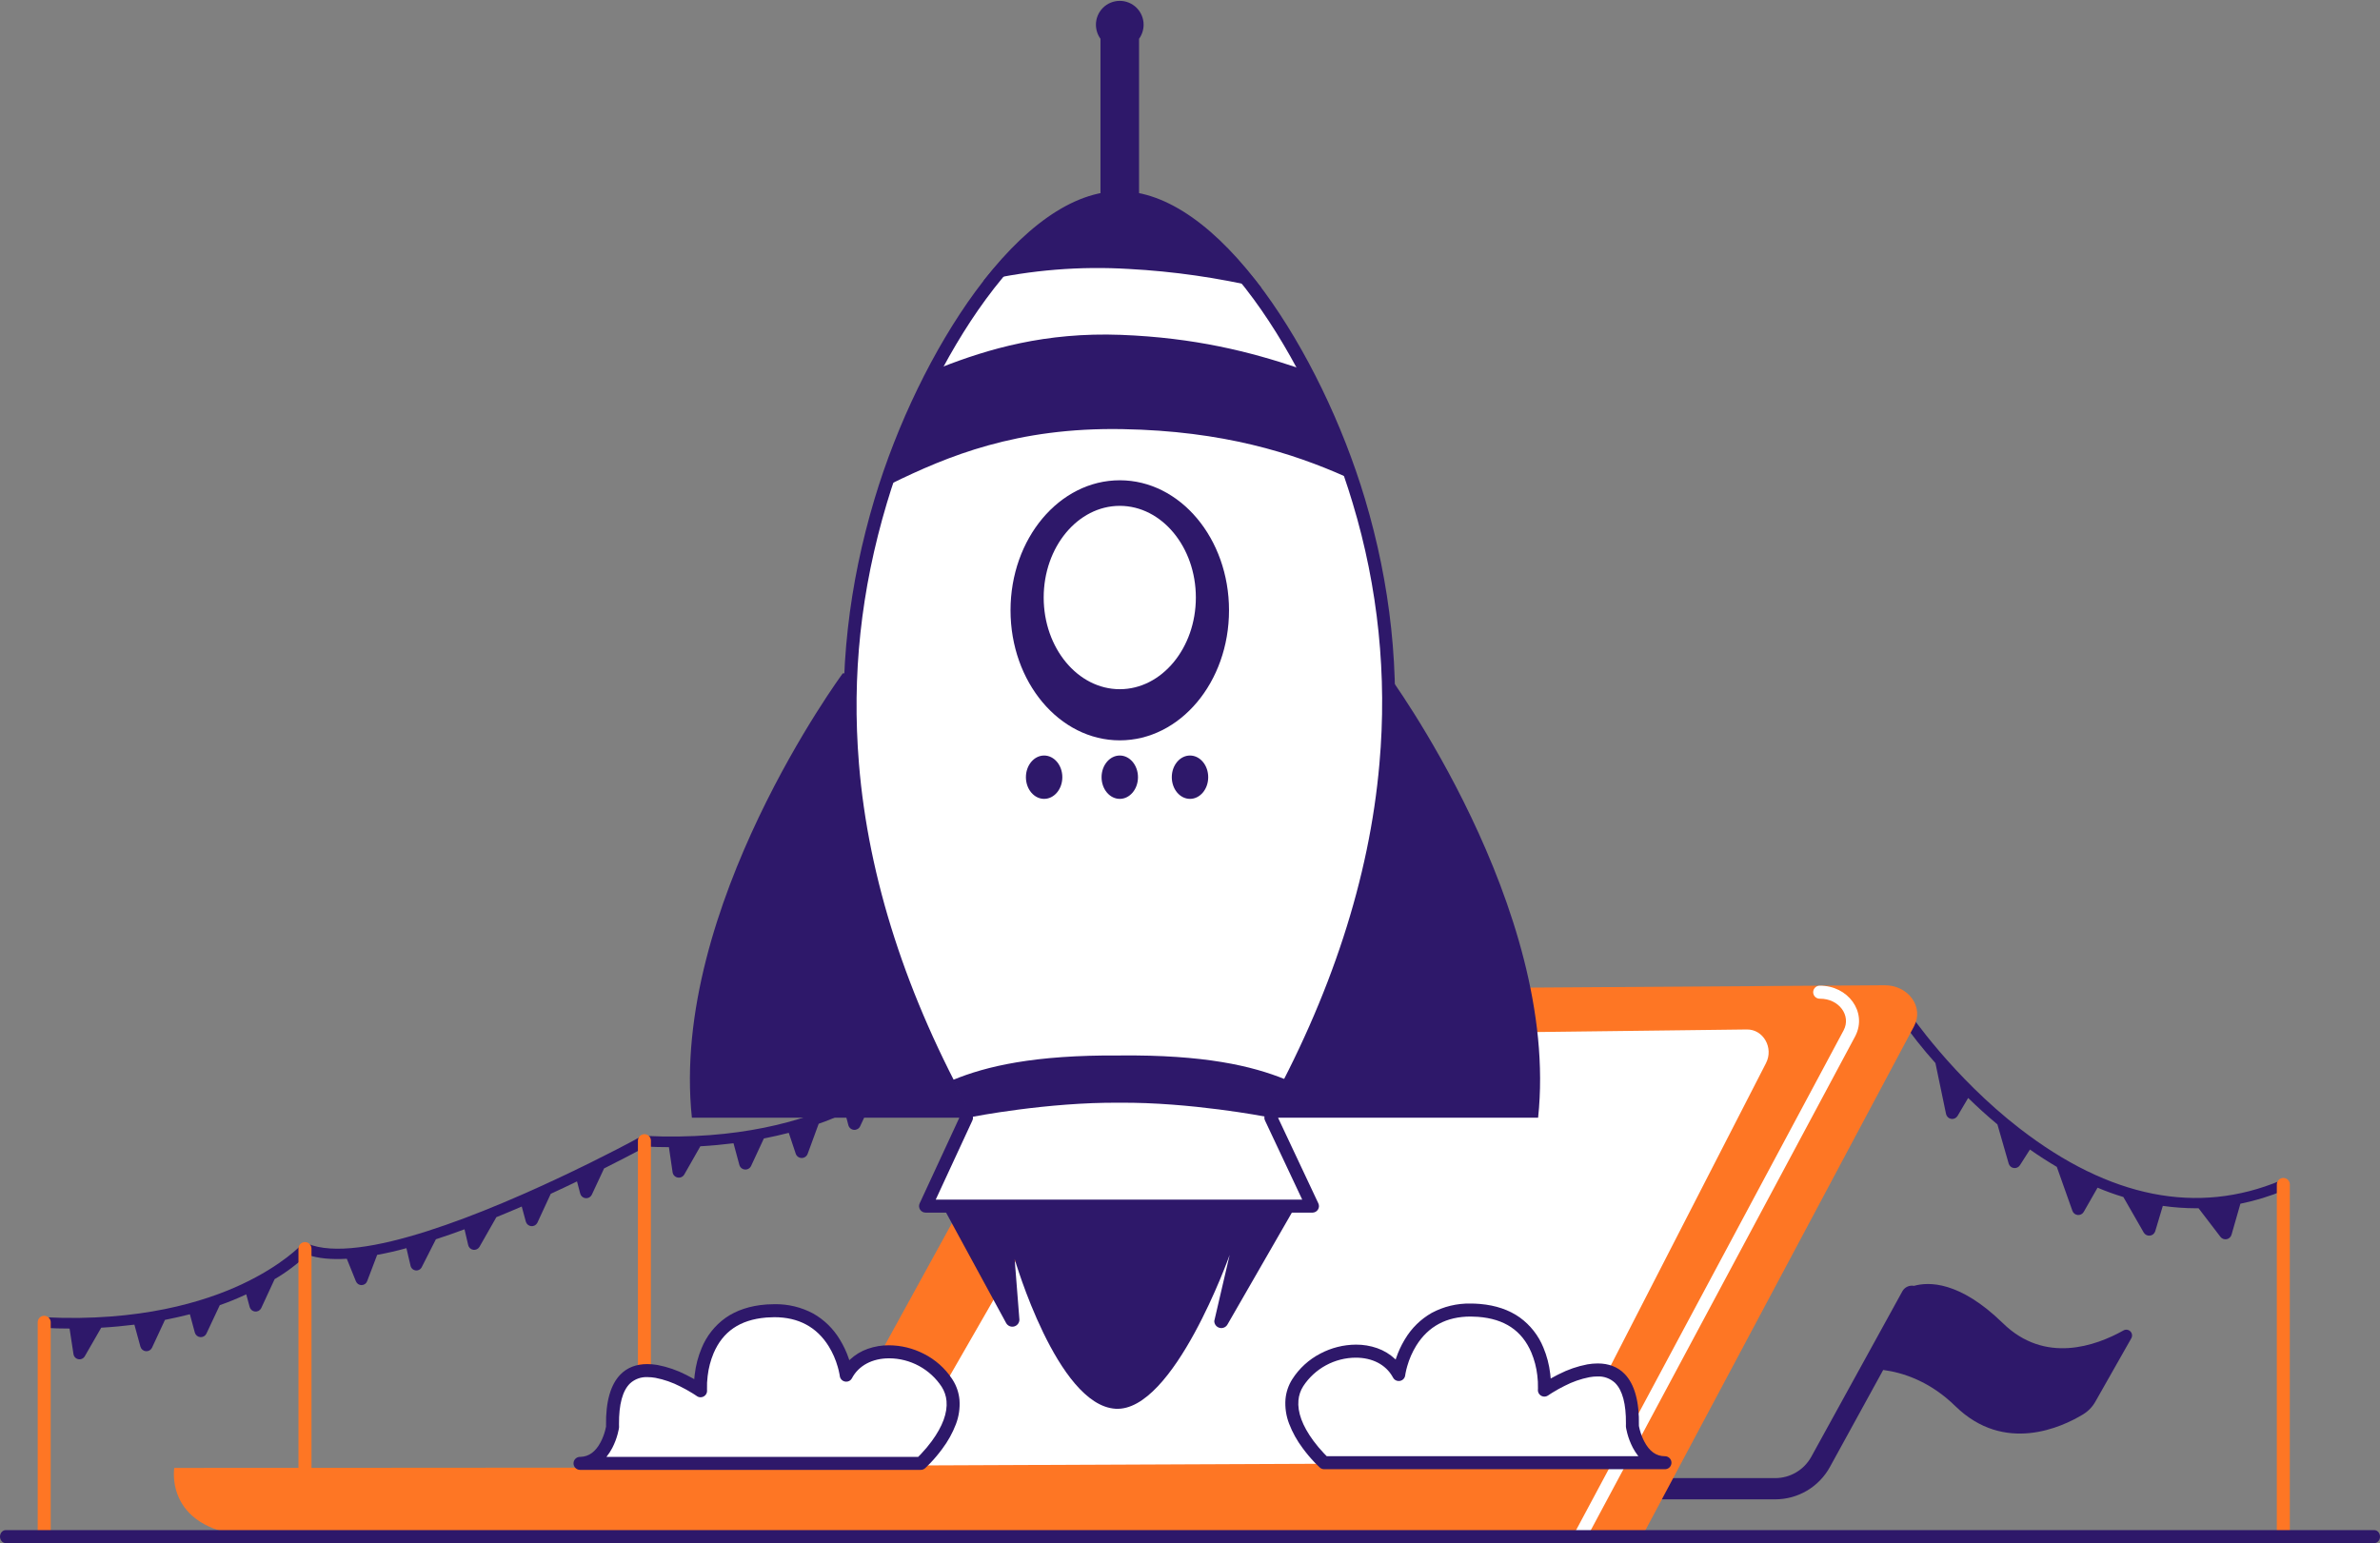 <svg viewBox="0 0 1098 712" fill="none" xmlns="http://www.w3.org/2000/svg">
<rect x="0" y="0" width="1098" height="712" fill="#808080" stroke="none"/>
<path d="M979.6 613.9C966.9 621 943.4 629.5 924 610.5C904 591 889.7 591.4 883 593.3C881.977 593.102 880.918 593.227 879.968 593.657C879.019 594.087 878.227 594.801 877.7 595.7L835.6 672.2C833.958 675.165 831.553 677.636 828.634 679.359C825.715 681.082 822.389 681.994 819 682H681.9C680.6 682 679.354 682.516 678.435 683.435C677.516 684.354 677 685.6 677 686.9C677 688.199 677.516 689.446 678.435 690.365C679.354 691.284 680.6 691.8 681.9 691.8H819C824.149 691.798 829.204 690.414 833.636 687.793C838.068 685.173 841.717 681.411 844.2 676.9L868.8 632.1C878 633.3 890.5 637.4 902.2 648.9C924.8 670.9 951.3 658.5 961 652.6C963.377 651.157 965.34 649.125 966.7 646.7L983.2 617.6C983.521 617.096 983.663 616.498 983.602 615.904C983.541 615.31 983.281 614.753 982.864 614.325C982.448 613.897 981.899 613.622 981.306 613.545C980.714 613.467 980.112 613.593 979.6 613.9V613.9Z" fill="#2E186A"/>
<path d="M299.2 525.4C299.059 525.095 298.857 524.822 298.606 524.599C298.355 524.377 298.06 524.208 297.741 524.105C297.422 524.001 297.084 523.965 296.75 523.999C296.416 524.033 296.092 524.135 295.8 524.3C295.4 524.5 291.2 527.1 272.9 536.2L264.5 540.3C224.6 559.5 165.7 583.9 141.8 573.8C141.33 573.592 140.806 573.539 140.303 573.647C139.8 573.754 139.344 574.018 139 574.4C138.9 574.5 130.3 583.8 111.5 592.6C94.2 600.7 64.4 609.9 20.9 607.8C20.538 607.772 20.174 607.828 19.837 607.964C19.501 608.1 19.2 608.311 18.958 608.582C18.716 608.853 18.54 609.176 18.443 609.526C18.346 609.876 18.332 610.243 18.4 610.6C18.503 611.17 18.797 611.688 19.233 612.069C19.669 612.451 20.221 612.673 20.8 612.7C24.7 612.9 28.4 613 32.1 613L33.9 624.8C33.988 625.373 34.251 625.906 34.653 626.324C35.055 626.742 35.577 627.025 36.147 627.135C36.717 627.244 37.307 627.175 37.835 626.936C38.364 626.697 38.806 626.3 39.1 625.8L46.7 612.6C52 612.3 57.1 611.8 62 611.2L64.8 621.4C64.961 621.95 65.283 622.44 65.725 622.805C66.168 623.171 66.709 623.395 67.28 623.449C67.851 623.503 68.425 623.384 68.928 623.108C69.431 622.831 69.839 622.411 70.1 621.9L76.1 609C80.2 608.2 84 607.3 87.6 606.4L89.9 614.9C90.061 615.45 90.383 615.94 90.825 616.305C91.267 616.671 91.809 616.895 92.38 616.949C92.951 617.003 93.525 616.884 94.028 616.608C94.531 616.331 94.939 615.911 95.2 615.4L101.4 602.2C105.553 600.753 109.626 599.084 113.6 597.2L115.2 603.1C115.361 603.65 115.683 604.14 116.125 604.505C116.568 604.871 117.109 605.095 117.68 605.149C118.251 605.203 118.825 605.084 119.328 604.808C119.831 604.531 120.239 604.111 120.5 603.6L126.7 590.2C132.126 587.034 137.16 583.241 141.7 578.9C146.8 580.7 153 581.2 160 580.8L164.2 591.2C164.409 591.725 164.773 592.174 165.244 592.487C165.715 592.8 166.27 592.961 166.835 592.95C167.4 592.94 167.948 592.757 168.406 592.426C168.865 592.095 169.211 591.633 169.4 591.1L174 579C178.4 578.2 182.9 577.2 187.5 575.9L189.4 584C189.52 584.566 189.814 585.08 190.242 585.47C190.67 585.86 191.209 586.105 191.784 586.171C192.359 586.238 192.94 586.122 193.445 585.84C193.951 585.558 194.355 585.124 194.6 584.6L201.1 571.8C205.5 570.4 209.9 568.8 214.3 567.2L216 574.5C216.128 575.052 216.418 575.552 216.833 575.937C217.248 576.323 217.769 576.574 218.329 576.661C218.889 576.747 219.462 576.663 219.973 576.42C220.485 576.178 220.912 575.788 221.2 575.3L229 561.6C232.9 560 236.8 558.4 240.7 556.7L242.6 563.7C242.761 564.25 243.083 564.74 243.525 565.105C243.968 565.471 244.509 565.695 245.08 565.749C245.651 565.803 246.225 565.684 246.728 565.408C247.231 565.131 247.639 564.711 247.9 564.2L254.1 550.8C258.3 548.9 262.3 547 266.2 545.1L267.7 550.8C267.861 551.35 268.183 551.84 268.625 552.205C269.068 552.571 269.609 552.795 270.18 552.849C270.751 552.903 271.325 552.784 271.828 552.508C272.331 552.231 272.739 551.811 273 551.3L278.7 539.1C294.2 531.3 297.1 529.5 298.6 528.7C298.997 528.26 299.264 527.718 299.37 527.135C299.476 526.552 299.417 525.951 299.2 525.4V525.4Z" fill="#2E186A"/>
<path d="M418.3 490.1C417.83 489.892 417.306 489.839 416.803 489.947C416.3 490.054 415.844 490.318 415.5 490.7C415.4 490.8 406.8 500.1 388 508.9C370.7 517 340.9 526.2 297.4 524.1C297.038 524.072 296.674 524.128 296.338 524.264C296.001 524.399 295.7 524.611 295.458 524.882C295.216 525.153 295.04 525.476 294.943 525.826C294.846 526.176 294.832 526.543 294.9 526.9C295.003 527.47 295.297 527.988 295.733 528.369C296.169 528.751 296.721 528.973 297.3 529C301.2 529.2 304.9 529.3 308.6 529.3L310.3 540.9C310.392 541.496 310.667 542.049 311.088 542.482C311.508 542.915 312.052 543.206 312.645 543.316C313.238 543.426 313.851 543.348 314.398 543.095C314.946 542.841 315.401 542.423 315.7 541.9L323.1 528.9C328.4 528.6 333.5 528.1 338.4 527.5L341.1 537.5C341.257 538.067 341.583 538.573 342.034 538.95C342.486 539.328 343.041 539.559 343.627 539.613C344.213 539.668 344.802 539.542 345.315 539.254C345.828 538.966 346.242 538.528 346.5 538L352.4 525.3C356.5 524.5 360.3 523.6 363.9 522.7L367.1 532.3C367.29 532.873 367.653 533.374 368.139 533.732C368.625 534.09 369.211 534.288 369.815 534.299C370.418 534.31 371.011 534.133 371.51 533.793C372.009 533.453 372.39 532.966 372.6 532.4L377.7 518.5C381.853 517.053 385.926 515.384 389.9 513.5L391.4 519.2C391.557 519.767 391.883 520.273 392.334 520.65C392.786 521.028 393.341 521.259 393.927 521.313C394.513 521.368 395.102 521.242 395.615 520.954C396.128 520.666 396.542 520.228 396.8 519.7L402.9 506.6C408.326 503.434 413.36 499.641 417.9 495.3" fill="#2E186A"/>
<path d="M1055.4 546.1C1055.29 545.791 1055.12 545.508 1054.9 545.268C1054.67 545.028 1054.4 544.836 1054.1 544.705C1053.8 544.574 1053.48 544.505 1053.15 544.505C1052.83 544.504 1052.5 544.57 1052.2 544.7C1013.7 560.8 973.2 552.7 931.9 520.8C900.8 496.8 881 467.5 880.8 467.3C880.427 466.774 879.869 466.41 879.238 466.28C878.607 466.15 877.95 466.264 877.4 466.6C876.874 466.973 876.51 467.531 876.38 468.162C876.25 468.793 876.364 469.45 876.7 470C881.67 477.162 887.081 484.009 892.9 490.5L897.8 514C897.921 514.566 898.209 515.084 898.627 515.485C899.045 515.886 899.573 516.152 900.145 516.249C900.716 516.346 901.303 516.269 901.83 516.029C902.357 515.788 902.799 515.395 903.1 514.9L908 506.6C912.2 510.7 916.7 514.8 921.5 518.8L926.7 536.9C926.857 537.432 927.164 537.908 927.585 538.269C928.006 538.631 928.523 538.862 929.073 538.936C929.623 539.01 930.183 538.924 930.684 538.686C931.186 538.449 931.608 538.072 931.9 537.6L936.5 530.4C940.6 533.3 944.7 535.9 948.9 538.4L956.1 558.7C956.285 559.215 956.613 559.668 957.045 560.004C957.477 560.341 957.996 560.547 958.541 560.599C959.087 560.652 959.636 560.548 960.124 560.3C960.612 560.052 961.02 559.671 961.3 559.2L967.7 548C971.584 549.653 975.557 551.089 979.6 552.3L989 568.7C989.285 569.187 989.706 569.581 990.211 569.834C990.716 570.087 991.284 570.188 991.845 570.124C992.406 570.061 992.937 569.835 993.373 569.476C993.809 569.117 994.131 568.639 994.3 568.1L997.8 556.4C1002.87 557.114 1007.98 557.482 1013.1 557.5H1014.3L1024.4 570.7C1024.73 571.124 1025.17 571.449 1025.68 571.637C1026.18 571.825 1026.73 571.87 1027.26 571.767C1027.79 571.663 1028.27 571.415 1028.67 571.05C1029.07 570.685 1029.35 570.218 1029.5 569.7L1033.6 555.4C1040.52 553.992 1047.28 551.915 1053.8 549.2C1054.42 549 1054.94 548.562 1055.24 547.981C1055.54 547.4 1055.6 546.723 1055.4 546.1V546.1Z" fill="#2E186A"/>
<path d="M20.4 607.1C21.165 607.1 21.901 607.392 22.458 607.917C23.015 608.442 23.35 609.16 23.395 609.924L23.4 610.1V708.9C23.401 709.681 23.097 710.431 22.553 710.992C22.009 711.552 21.269 711.879 20.488 711.901C19.707 711.924 18.949 711.642 18.373 711.114C17.797 710.587 17.45 709.855 17.405 709.076L17.4 708.9V610.1C17.4 609.304 17.716 608.541 18.279 607.979C18.841 607.416 19.604 607.1 20.4 607.1V607.1Z" fill="#FE7624"/>
<path d="M140.7 573.1C141.465 573.1 142.202 573.392 142.758 573.917C143.315 574.442 143.65 575.16 143.695 575.924L143.7 576.1V707.3C143.701 708.081 143.397 708.831 142.853 709.392C142.309 709.952 141.569 710.279 140.788 710.301C140.007 710.324 139.249 710.042 138.673 709.514C138.097 708.987 137.75 708.255 137.705 707.476L137.7 707.3V576.1C137.7 575.304 138.016 574.541 138.579 573.979C139.141 573.416 139.904 573.1 140.7 573.1V573.1Z" fill="#FE7624"/>
<path d="M297.3 523.3C298.065 523.3 298.802 523.592 299.358 524.117C299.915 524.642 300.25 525.36 300.295 526.124L300.3 526.3V707.1C300.301 707.881 299.997 708.631 299.453 709.192C298.909 709.752 298.169 710.078 297.388 710.101C296.607 710.124 295.849 709.842 295.273 709.314C294.697 708.787 294.35 708.055 294.305 707.276L294.3 707.1V526.3C294.3 525.504 294.616 524.741 295.179 524.178C295.741 523.616 296.504 523.3 297.3 523.3V523.3Z" fill="#FE7624"/>
<path d="M1053.4 543.5C1054.17 543.5 1054.9 543.792 1055.46 544.317C1056.02 544.842 1056.35 545.56 1056.4 546.324L1056.4 546.5V708.9C1056.4 709.681 1056.1 710.431 1055.55 710.992C1055.01 711.552 1054.27 711.878 1053.49 711.901C1052.71 711.924 1051.95 711.642 1051.37 711.114C1050.8 710.587 1050.45 709.855 1050.41 709.076L1050.4 708.9V546.5C1050.4 545.704 1050.72 544.941 1051.28 544.378C1051.84 543.816 1052.6 543.5 1053.4 543.5V543.5Z" fill="#FE7624"/>
<path d="M869.4 454.599L507.4 456.999C504.688 456.934 502.008 457.606 499.648 458.945C497.288 460.283 495.336 462.237 494 464.599L377.2 677.099L80.4 677.299C80.4 677.299 75.3 707.099 118 708.899L758 708.099L883 473.599C887.8 464.699 880.4 454.499 869.4 454.599Z" fill="#FE7624"/>
<path d="M414.4 676.199L720.1 674.899L814.7 490.599C818.4 483.499 813.5 474.899 805.9 474.999L528.1 478.399L414.4 676.199Z" fill="white"/>
<path d="M839.473 454.799C852.573 454.682 861.503 466.911 856.016 477.883L855.845 478.215L732.045 709.515C731.677 710.202 731.056 710.719 730.313 710.956C729.57 711.193 728.764 711.132 728.066 710.785C727.368 710.438 726.832 709.833 726.572 709.098C726.312 708.363 726.349 707.556 726.674 706.847L726.755 706.683L850.547 475.399C854.131 468.611 848.456 460.719 839.527 460.799C838.731 460.806 837.965 460.497 837.398 459.939C836.83 459.382 836.507 458.622 836.5 457.826C836.493 457.03 836.802 456.264 837.36 455.697C837.917 455.129 838.677 454.806 839.473 454.799V454.799Z" fill="white"/>
<path d="M430.7 548.9L464.2 610.5C464.557 611.122 465.11 611.609 465.771 611.887C466.433 612.164 467.168 612.215 467.862 612.033C468.556 611.851 469.171 611.446 469.612 610.879C470.052 610.313 470.294 609.617 470.3 608.9L468.1 580.9C468.1 580.9 487.7 648.3 514.6 650C541.5 651.7 567.3 579 567.3 579L560.2 609.5C560.196 610.223 560.432 610.926 560.872 611.499C561.312 612.073 561.93 612.484 562.629 612.667C563.328 612.85 564.068 612.796 564.733 612.512C565.398 612.228 565.949 611.732 566.3 611.1L602.1 548.9" fill="#2E186A"/>
<path d="M388.8 310.7C388.8 310.7 308.9 418.9 319.2 515.7H495.5V308.4L388.8 310.7Z" fill="#2E186A"/>
<path d="M640 310.7C640 310.7 719.9 418.9 709.6 515.7H533.3V308.4L640 310.7Z" fill="#2E186A"/>
<path d="M586.3 515.7C654 394 646.6 297.4 626.9 231.2C607.1 165 560.7 91.2 516.6 91.2C472.5 91.2 426.1 165 406.3 231.2C386.5 297.4 378.2 394 445.9 515.7L427 556.5H605.5L586.3 515.7V515.7Z" fill="white"/>
<path d="M605.501 559.5H427C426.496 559.5 426 559.373 425.558 559.131C425.116 558.889 424.743 558.539 424.471 558.115C424.2 557.69 424.04 557.204 424.006 556.701C423.973 556.198 424.066 555.695 424.278 555.238L442.538 515.82L441.412 513.774C433.941 500.114 427.183 486.316 421.326 472.763C415.633 459.624 410.604 446.207 406.257 432.563C402.142 419.613 398.725 406.451 396.021 393.135C393.437 380.358 391.571 367.447 390.432 354.461L390.299 352.882C389.424 342.236 389.057 331.516 389.207 321.021C389.355 310.721 390.007 300.314 391.143 290.091C392.256 280.083 393.869 269.932 395.943 259.922C397.963 250.151 400.482 240.199 403.43 230.341C413.804 195.657 430.75 160.761 449.922 134.602C460.822 119.731 471.993 108.209 483.122 100.357C494.561 92.29 505.825 88.2 516.601 88.2C527.377 88.2 538.64 92.29 550.074 100.357C561.208 108.209 572.379 119.73 583.274 134.602C602.447 160.762 619.393 195.658 629.767 230.345C632.68 240.134 635.167 250.045 637.145 259.805C639.174 269.791 640.745 279.936 641.814 289.959C642.905 300.19 643.509 310.615 643.607 320.945C643.707 331.468 643.286 342.219 642.355 352.9C641.203 365.993 639.316 379.011 636.703 391.893C633.966 405.332 630.51 418.614 626.349 431.682C621.951 445.464 616.865 459.017 611.11 472.29C605.187 485.984 598.354 499.93 590.801 513.739L589.659 515.812L608.207 555.225C608.42 555.668 608.519 556.158 608.495 556.649C608.471 557.141 608.324 557.618 608.069 558.039C607.819 558.46 607.469 558.813 607.051 559.068C606.633 559.322 606.158 559.47 605.669 559.498L605.501 559.5ZM516.601 94.2C506.937 94.2 496.658 98.053 486.05 105.651C475.611 113.128 465.083 124.061 454.759 138.151C435.974 163.775 419.36 198 409.174 232.06C397.148 272.269 392.93 311.63 396.274 352.392C400.618 405.278 418.195 459.732 448.518 514.242C448.747 514.655 448.876 515.117 448.893 515.59C448.91 516.062 448.816 516.532 448.618 516.961L431.695 553.5H600.774L583.588 516.977C583.4 516.578 583.302 516.142 583.302 515.701C583.302 515.26 583.4 514.824 583.588 514.425L583.682 514.242C614.057 459.642 631.791 405.179 636.391 352.377C640.011 311.85 635.813 271.004 624.026 232.06C613.84 198.005 597.226 163.776 578.443 138.149C568.118 124.062 557.59 113.129 547.151 105.649C536.543 98.053 526.265 94.2 516.601 94.2Z" fill="#2E186A"/>
<path d="M516.6 341.6C544.435 341.6 567 314.737 567 281.6C567 248.463 544.435 221.6 516.6 221.6C488.765 221.6 466.2 248.463 466.2 281.6C466.2 314.737 488.765 341.6 516.6 341.6Z" fill="#2E186A"/>
<path d="M516.6 368.6C521.239 368.6 525 364.123 525 358.6C525 353.077 521.239 348.6 516.6 348.6C511.961 348.6 508.2 353.077 508.2 358.6C508.2 364.123 511.961 368.6 516.6 368.6Z" fill="#2E186A"/>
<path d="M549 368.6C553.639 368.6 557.4 364.123 557.4 358.6C557.4 353.077 553.639 348.6 549 348.6C544.361 348.6 540.6 353.077 540.6 358.6C540.6 364.123 544.361 368.6 549 368.6Z" fill="#2E186A"/>
<path d="M481.7 368.6C486.339 368.6 490.1 364.123 490.1 358.6C490.1 353.077 486.339 348.6 481.7 348.6C477.061 348.6 473.3 353.077 473.3 358.6C473.3 364.123 477.061 368.6 481.7 368.6Z" fill="#2E186A"/>
<path d="M516.6 321C537.642 321 554.7 300.718 554.7 275.7C554.7 250.681 537.642 230.4 516.6 230.4C495.558 230.4 478.5 250.681 478.5 275.7C478.5 300.718 495.558 321 516.6 321Z" fill="white"/>
<path d="M516.6 324C511.026 324 505.529 322.695 500.549 320.19C495.535 317.657 491.091 314.126 487.491 309.814C483.664 305.265 480.69 300.063 478.712 294.457C474.429 282.319 474.429 269.081 478.712 256.943C480.69 251.337 483.664 246.134 487.491 241.585C491.091 237.273 495.535 233.742 500.549 231.21C505.528 228.705 511.025 227.4 516.599 227.4C522.173 227.4 527.67 228.705 532.649 231.21C537.664 233.743 542.108 237.273 545.709 241.586C549.535 246.135 552.509 251.338 554.487 256.944C558.77 269.082 558.77 282.32 554.487 294.458C552.509 300.063 549.535 305.266 545.709 309.815C542.109 314.127 537.665 317.657 532.651 320.19C527.671 322.695 522.174 324 516.6 324V324ZM516.6 233.4C497.246 233.4 481.5 252.376 481.5 275.7C481.5 299.024 497.246 318 516.6 318C535.954 318 551.7 299.025 551.7 275.7C551.7 252.375 535.955 233.4 516.6 233.4Z" fill="#2E186A"/>
<path d="M525.5 89.5V17.9C526.86 16.005 527.594 13.732 527.6 11.4C527.6 8.483 526.441 5.685 524.378 3.622C522.315 1.559 519.517 0.4 516.6 0.4C513.683 0.4 510.885 1.559 508.822 3.622C506.759 5.685 505.6 8.483 505.6 11.4C505.606 13.732 506.34 16.005 507.7 17.9V89.4C489.2 93.2 470.7 108.7 453.8 129.5C475.768 124.553 498.324 122.735 520.8 124.1C541.422 125.2 561.904 128.145 582 132.9C564.5 110.5 544.9 93.7 525.5 89.5Z" fill="#2E186A"/>
<path d="M598.7 169.7C576.6 162.3 551.2 155.8 517.1 154.5C482.3 153.2 455.9 161 434.2 169.5C424.882 186.66 417.15 204.634 411.1 223.2C437.1 210.5 469 197.1 517.9 198C564.4 198.8 596.4 209.1 620.7 219.9C614.804 202.573 607.444 185.779 598.7 169.7V169.7Z" fill="#2E186A"/>
<path d="M583.7 515.2C586.9 509.4 590 503.7 592.9 498C577.6 491.8 555.6 486.6 516.5 487C477 486.7 454.9 492 439.6 498.3C442.5 503.9 445.5 509.6 448.6 515.3C448.6 515.3 483.3 508.5 516.4 508.8C549 508.5 583.7 515.2 583.7 515.2Z" fill="#2E186A"/>
<path d="M768.1 674.9H610.9C610.9 674.9 588.3 654.6 598.7 638C609.1 621.4 636.4 617.4 645.3 634.2C645.3 634.2 649.2 602.1 682.1 604.6C715.1 607.1 712.5 641.4 712.5 641.4C712.5 641.4 754.2 611.9 753.1 658C753 657.9 755.6 674.9 768.1 674.9Z" fill="white"/>
<path d="M768.1 677.901H610.9C610.16 677.901 609.446 677.627 608.895 677.132C608.587 676.855 607.912 676.232 606.85 675.132L606.39 674.651C604.463 672.624 602.667 670.477 601.011 668.223C598.392 664.751 596.271 660.93 594.711 656.871C593.33 653.278 592.763 649.423 593.051 645.584C593.344 642.322 594.41 639.176 596.161 636.408C599.364 631.371 603.846 627.273 609.15 624.534C614.214 621.859 619.85 620.446 625.577 620.416C628.91 620.392 632.222 620.944 635.367 622.046C638.433 623.118 641.241 624.821 643.607 627.046L643.875 627.307L644.101 626.623C645.066 623.763 646.326 621.011 647.861 618.411L648.261 617.751C651.241 612.781 655.45 608.662 660.483 605.79C666.003 602.824 672.196 601.332 678.461 601.459C679.718 601.459 681.019 601.509 682.328 601.609L682.861 601.652C690.061 602.273 696.224 604.377 701.178 607.904C706.015 611.418 709.772 616.214 712.025 621.752C713.641 625.614 714.706 629.685 715.187 633.844C715.277 634.585 715.351 635.314 715.406 636.011V636.057L716.039 635.701C716.791 635.282 717.571 634.865 718.358 634.464L719.158 634.064C723.3 631.93 727.728 630.401 732.304 629.524C733.886 629.246 735.489 629.102 737.095 629.094C742.195 629.094 746.352 630.707 749.467 633.888C754.108 638.629 756.341 646.699 756.103 657.873L756.119 657.973L756.199 658.39C756.287 658.823 756.405 659.318 756.54 659.823C757.018 661.627 757.688 663.374 758.54 665.034C760.94 669.657 764.068 671.904 768.103 671.904L768.303 671.909C769.066 671.955 769.782 672.291 770.306 672.847C770.83 673.404 771.121 674.139 771.121 674.903C771.121 675.668 770.83 676.403 770.306 676.959C769.782 677.516 769.066 677.852 768.303 677.898L768.103 677.903L768.1 677.901ZM625.499 626.432C620.682 626.447 615.945 627.658 611.711 629.955C607.478 632.252 603.881 635.563 601.242 639.593C599.989 641.559 599.229 643.799 599.027 646.122C598.535 651.582 600.827 657.822 605.852 664.676C607.358 666.725 608.991 668.678 610.743 670.521C611.097 670.895 611.457 671.264 611.843 671.649L612.097 671.899H755.873L755.5 671.427C754.711 670.388 754.006 669.288 753.393 668.137L753.213 667.795C752.163 665.751 751.336 663.599 750.747 661.378C750.547 660.649 750.381 659.914 750.256 659.254L750.222 659.069C750.19 658.892 750.164 658.73 750.145 658.588L750.124 658.43L750.104 658.207V657.852V657.752L750.12 656.832C750.2 647.832 748.539 641.55 745.184 638.161L744.997 637.977C742.813 635.994 739.931 634.959 736.984 635.099C735.755 635.107 734.528 635.219 733.318 635.433C729.313 636.214 725.441 637.563 721.818 639.439C719.951 640.362 718.097 641.39 716.309 642.496C715.975 642.703 715.644 642.912 715.324 643.118L714.624 643.577L714.09 643.94C713.617 644.241 713.069 644.402 712.508 644.404C712.09 644.402 711.677 644.315 711.294 644.146C710.911 643.978 710.567 643.733 710.283 643.426C710.004 643.125 709.79 642.768 709.656 642.38C709.523 641.991 709.471 641.579 709.506 641.17L709.519 640.923L709.535 640.484C709.578 638.507 709.474 636.53 709.225 634.568C708.812 630.968 707.894 627.445 706.5 624.101C702.161 613.92 694.103 608.518 681.872 607.592C680.708 607.503 679.561 607.459 678.448 607.459C667.327 607.459 658.886 611.984 653.361 620.911C651.551 623.863 650.155 627.05 649.213 630.383C648.904 631.457 648.651 632.502 648.462 633.491C648.385 633.891 648.339 634.169 648.313 634.332L648.255 634.739C648.134 635.437 647.768 636.069 647.223 636.521C646.677 636.973 645.988 637.215 645.279 637.204C644.736 637.206 644.203 637.058 643.739 636.775C643.275 636.493 642.899 636.087 642.652 635.604L642.424 635.189C639.261 629.624 633.097 626.431 625.499 626.432Z" fill="#2E186A"/>
<path d="M267.6 675.2H424.8C424.8 675.2 447.4 654.9 437 638.3C426.6 621.7 399.3 617.7 390.4 634.5C390.4 634.5 386.5 602.4 353.6 604.9C320.6 607.4 323.2 641.7 323.2 641.7C323.2 641.7 281.5 612.2 282.6 658.3C282.7 658.2 280.1 675.1 267.6 675.2Z" fill="white"/>
<path d="M424.8 678.201H267.6C266.804 678.204 266.04 677.891 265.475 677.33C264.911 676.77 264.592 676.008 264.589 675.212C264.585 674.417 264.899 673.652 265.459 673.088C266.02 672.523 266.781 672.204 267.577 672.201L267.888 672.194C271.688 672.051 274.67 669.9 276.988 665.617L277.161 665.291C278.012 663.638 278.683 661.899 279.161 660.103C279.32 659.514 279.455 658.937 279.551 658.435L279.6 658.169L279.592 657.709C279.425 646.747 281.673 638.821 286.273 634.151C289.384 630.993 293.534 629.391 298.61 629.391C300.064 629.397 301.515 629.516 302.951 629.747L303.401 629.821C307.976 630.698 312.401 632.226 316.542 634.359C317.582 634.873 318.632 635.425 319.661 635.998L320.293 636.354L320.342 635.781C320.377 635.397 320.413 635.042 320.452 634.697L320.517 634.142C320.998 629.983 322.063 625.912 323.679 622.05C325.958 616.446 329.78 611.602 334.7 608.082C339.744 604.543 346.027 602.466 353.373 601.909L353.924 601.869C355.043 601.796 356.158 601.759 357.239 601.759C363.504 601.632 369.697 603.124 375.217 606.09C380.252 608.962 384.462 613.081 387.443 618.052C389.161 620.843 390.555 623.82 391.6 626.926L391.826 627.61L392.095 627.349C394.462 625.124 397.269 623.421 400.335 622.349C403.48 621.247 406.792 620.695 410.124 620.718C415.743 620.748 421.274 622.108 426.266 624.687C431.487 627.327 435.936 631.274 439.18 636.143L439.542 636.708C441.292 639.476 442.357 642.622 442.649 645.884C442.937 649.723 442.37 653.578 440.989 657.171C439.429 661.23 437.309 665.051 434.689 668.523C433.034 670.777 431.238 672.925 429.311 674.952C428.188 676.135 427.411 676.873 427.051 677.208L426.805 677.432C426.255 677.928 425.541 678.202 424.8 678.201V678.201ZM298.717 635.402C295.769 635.261 292.885 636.295 290.7 638.279C287.219 641.619 285.5 647.963 285.576 657.133L285.59 658.045L285.596 658.165V658.509L285.575 658.732L285.555 658.89C285.542 658.979 285.526 659.084 285.507 659.196L285.442 659.554C285.319 660.2 285.149 660.931 284.951 661.668C284.361 663.88 283.534 666.023 282.486 668.059C281.737 669.516 280.842 670.893 279.814 672.169L279.791 672.197H423.6C423.77 672.031 423.944 671.858 424.117 671.682L424.668 671.118L424.955 670.818C426.707 668.975 428.34 667.022 429.846 664.973C434.866 658.121 437.162 651.878 436.671 646.419C436.469 644.096 435.709 641.856 434.456 639.89C431.818 635.861 428.22 632.549 423.987 630.253C419.753 627.956 415.016 626.747 410.2 626.732C402.39 626.732 396.139 630.075 393.05 635.905L392.963 636.06C392.705 636.504 392.334 636.871 391.888 637.125C391.442 637.378 390.936 637.509 390.423 637.503C389.685 637.512 388.97 637.246 388.416 636.759C387.862 636.271 387.508 635.595 387.423 634.862L387.374 634.525L387.243 633.791C387.053 632.802 386.8 631.757 386.492 630.683C385.55 627.35 384.154 624.163 382.344 621.211C376.814 612.284 368.372 607.759 357.251 607.759C356.143 607.759 354.991 607.804 353.827 607.892L353.304 607.935C341.362 608.978 333.476 614.366 329.2 624.405C327.806 627.749 326.888 631.272 326.475 634.872C326.208 636.944 326.108 639.035 326.175 641.123L326.201 641.64C326.213 642.035 326.144 642.429 326 642.798C325.856 643.166 325.639 643.502 325.362 643.785C325.079 644.075 324.742 644.305 324.369 644.463C323.996 644.621 323.596 644.704 323.191 644.706C322.573 644.703 321.971 644.508 321.469 644.148L321.075 643.879L320.375 643.42L320.301 643.372L320.064 643.22L319.391 642.798C317.608 641.698 315.755 640.666 313.883 639.741C310.26 637.865 306.388 636.516 302.383 635.735C301.173 635.521 299.946 635.41 298.717 635.402V635.402Z" fill="#2E186A"/>
<path d="M1095.36 706C1096.04 705.999 1096.7 706.303 1097.2 706.847C1097.69 707.391 1097.98 708.131 1098 708.912C1098.02 709.693 1097.77 710.451 1097.31 711.027C1096.84 711.603 1096.2 711.95 1095.51 711.995L1095.36 712H2.644C1.956 712.001 1.296 711.697 0.802 711.153C0.309 710.609 0.021 709.869 0.001 709.088C-0.019 708.307 0.23 707.549 0.694 706.973C1.159 706.397 1.803 706.05 2.489 706.005L2.644 706H1095.36Z" fill="#2E186A"/>
</svg>
